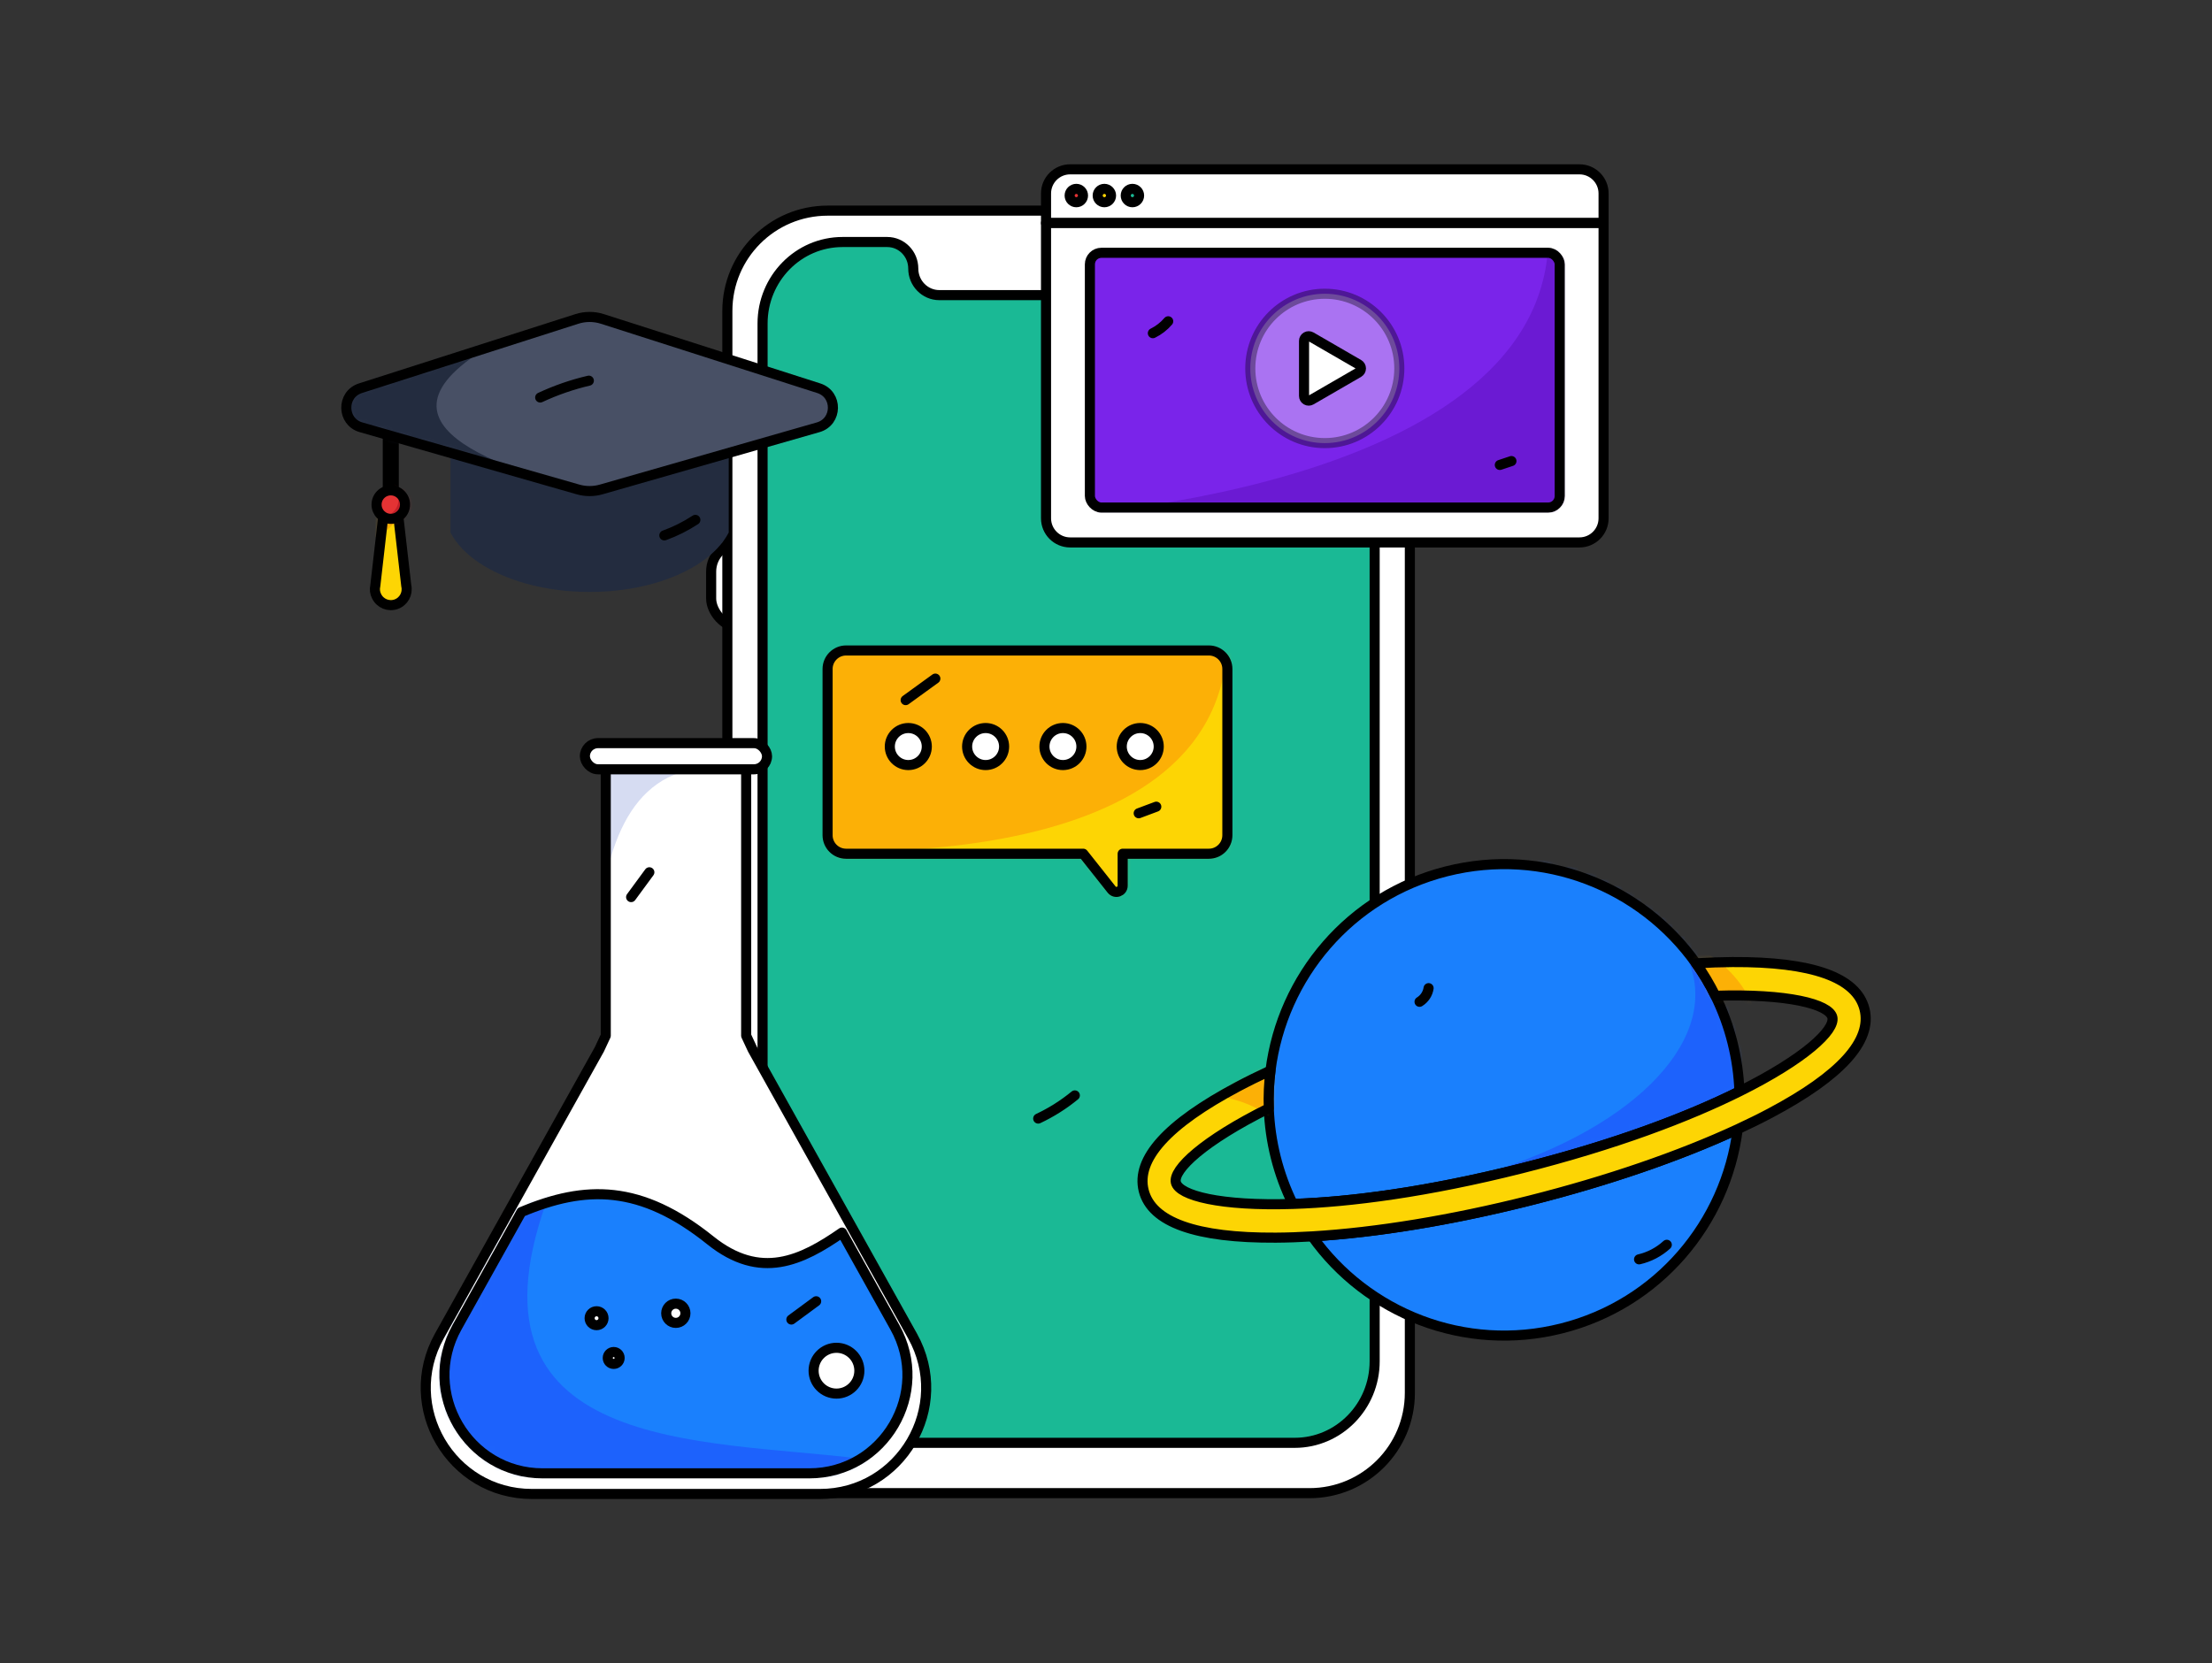 <svg width="351" height="264" viewBox="0 0 351 264" fill="none" xmlns="http://www.w3.org/2000/svg">
<rect x="0" y="0" width="351" height="264" fill="#333333" stroke="none"/>
<mask id="mask0_23_497" style="mask-type:luminance" maskUnits="userSpaceOnUse" x="0" y="0" width="351" height="264">
<rect x="0.5" y="0.75" width="350" height="262.5" fill="white"/>
</mask>
<g mask="url(#mask0_23_497)">
<rect x="112.846" y="70.55" width="9.889" height="13.531" rx="4.622" fill="white" stroke="black" stroke-width="1.6" stroke-linecap="round" stroke-linejoin="round"/>
<rect x="112.846" y="86.094" width="9.889" height="13.531" rx="4.622" fill="white" stroke="black" stroke-width="1.6" stroke-linecap="round" stroke-linejoin="round"/>
<rect x="115.417" y="33.432" width="108.3" height="203.563" rx="15.918" fill="white"/>
<mask id="mask1_23_497" style="mask-type:luminance" maskUnits="userSpaceOnUse" x="115" y="33" width="109" height="204">
<rect x="115.417" y="33.432" width="108.3" height="203.563" rx="15.918" fill="white"/>
</mask>
<g mask="url(#mask1_23_497)">
<path d="M167.74 28.91C152.488 40.791 209.32 30.306 218.13 41.584C229.422 56.039 225.664 82.659 225.664 82.659L234.366 38.412L196.289 19.802" fill="#D6DCF2"/>
</g>
<rect x="115.417" y="33.432" width="108.3" height="203.563" rx="15.918" stroke="black" stroke-width="1.6" stroke-linecap="round" stroke-linejoin="round"/>
<path d="M205.439 38.412H198.35C196.067 38.412 194.216 40.299 194.216 42.627C194.216 44.955 192.366 46.843 190.082 46.843H149.052C146.769 46.843 144.918 44.955 144.918 42.627C144.918 40.299 143.067 38.412 140.784 38.412H133.696C126.686 38.412 121.004 44.206 121.004 51.353V216.064C121.004 223.212 126.686 229.006 133.696 229.006H205.438C212.448 229.006 218.13 223.212 218.13 216.064V51.353C218.13 44.206 212.448 38.412 205.439 38.412Z" fill="#1AB995"/>
<path fill-rule="evenodd" clip-rule="evenodd" d="M205.439 38.412H198.35C196.067 38.412 194.216 40.299 194.216 42.627V42.627C194.216 44.955 192.366 46.843 190.082 46.843H149.052C146.769 46.843 144.918 44.955 144.918 42.627V42.627C144.918 40.299 143.067 38.412 140.784 38.412H133.696C126.686 38.412 121.004 44.206 121.004 51.353V216.064C121.004 223.212 126.686 229.006 133.696 229.006H205.438C212.448 229.006 218.13 223.212 218.13 216.064V51.353C218.13 44.206 212.448 38.412 205.439 38.412Z" stroke="black" stroke-width="1.6" stroke-linecap="round" stroke-linejoin="round"/>
<path d="M170.555 173.864C168.776 175.324 166.824 176.558 164.742 177.538" stroke="black" stroke-width="1.6" stroke-linecap="round" stroke-linejoin="round"/>
<path d="M144.806 212.059L119.409 166.545L118.402 164.385V119.34H96.12V164.385L95.113 166.545L69.715 212.059C63.449 223.289 71.556 237.123 84.403 237.123H130.118C142.965 237.123 151.073 223.289 144.806 212.059Z" fill="white"/>
<mask id="mask2_23_497" style="mask-type:luminance" maskUnits="userSpaceOnUse" x="67" y="119" width="80" height="119">
<path fill-rule="evenodd" clip-rule="evenodd" d="M144.806 212.059L119.409 166.545L118.402 164.385V119.34H96.12V164.385L95.113 166.545L69.715 212.059C63.449 223.289 71.556 237.123 84.403 237.123H130.118C142.965 237.123 151.073 223.289 144.806 212.059Z" fill="white"/>
</mask>
<g mask="url(#mask2_23_497)">
<path d="M94.663 151.508C95.297 138.122 98.271 124.179 109.992 122.104C121.712 120.029 97.802 120.029 97.802 120.029L89.545 121.036" fill="#D6DCF2"/>
</g>
<path fill-rule="evenodd" clip-rule="evenodd" d="M144.806 212.059L119.409 166.545L118.402 164.385V119.34H96.12V164.385L95.113 166.545L69.715 212.059C63.449 223.289 71.556 237.123 84.403 237.123H130.118C142.965 237.123 151.073 223.289 144.806 212.059Z" stroke="black" stroke-width="1.6" stroke-linecap="round" stroke-linejoin="round"/>
<path d="M112.717 196.867C101.661 187.992 92.917 188.091 82.727 192.376L72.524 210.66C66.727 221.049 74.228 233.848 86.114 233.848H128.408C140.294 233.848 147.795 221.049 141.997 210.66L133.613 195.635C127.221 200.07 120.687 203.265 112.717 196.867Z" fill="#1A80FD"/>
<mask id="mask3_23_497" style="mask-type:luminance" maskUnits="userSpaceOnUse" x="70" y="189" width="74" height="45">
<path fill-rule="evenodd" clip-rule="evenodd" d="M112.717 196.867C101.661 187.992 92.917 188.091 82.727 192.376L72.524 210.66C66.727 221.049 74.228 233.848 86.114 233.848H128.408C140.294 233.848 147.795 221.049 141.997 210.66L133.613 195.635C127.221 200.07 120.687 203.265 112.717 196.867Z" fill="white"/>
</mask>
<g mask="url(#mask3_23_497)">
<path d="M87.317 189.098C71.338 230.889 111.721 228.384 136.612 231.533C161.502 234.683 111.214 240.719 107.261 240.457C103.307 240.195 65.559 232.846 63.986 232.583C62.413 232.321 56.384 207.649 61.889 201.35C67.394 195.051 72.374 186.652 72.374 186.652" fill="#1D62FC"/>
</g>
<path fill-rule="evenodd" clip-rule="evenodd" d="M112.717 196.867C101.661 187.992 92.917 188.091 82.727 192.376L72.524 210.66C66.727 221.049 74.228 233.848 86.114 233.848H128.408C140.294 233.848 147.795 221.049 141.997 210.66L133.613 195.635C127.221 200.07 120.687 203.265 112.717 196.867Z" stroke="black" stroke-width="1.6" stroke-linecap="round" stroke-linejoin="round"/>
<rect x="92.81" y="117.953" width="28.902" height="4.15" rx="2.075" fill="white" stroke="black" stroke-width="1.6" stroke-linecap="round" stroke-linejoin="round"/>
<ellipse cx="94.663" cy="209.226" rx="1.103" ry="1.105" fill="white" stroke="black" stroke-width="1.6" stroke-linecap="round" stroke-linejoin="round"/>
<ellipse cx="107.239" cy="208.442" rx="1.525" ry="1.527" fill="white" stroke="black" stroke-width="1.6" stroke-linecap="round" stroke-linejoin="round"/>
<ellipse cx="97.38" cy="215.535" rx="0.943" ry="0.944" fill="white" stroke="black" stroke-width="1.6" stroke-linecap="round" stroke-linejoin="round"/>
<ellipse cx="132.733" cy="217.557" rx="3.631" ry="3.635" fill="white" stroke="black" stroke-width="1.6" stroke-linecap="round" stroke-linejoin="round"/>
<path d="M103.039 138.448L100.146 142.388" stroke="black" stroke-width="1.6" stroke-linecap="round" stroke-linejoin="round"/>
<path d="M129.507 206.537L125.573 209.437" stroke="black" stroke-width="1.6" stroke-linecap="round" stroke-linejoin="round"/>
<path d="M191.823 103.243H134.259C132.635 103.244 131.32 104.561 131.321 106.185V132.565C131.32 134.188 132.635 135.505 134.259 135.506H171.889C173.405 137.423 175.135 139.607 176.393 141.194C176.974 141.927 178.145 141.506 178.145 140.57V135.506H191.823C193.446 135.505 194.761 134.188 194.76 132.565V106.185C194.761 104.561 193.446 103.244 191.823 103.243V103.243Z" fill="#FCB006"/>
<mask id="mask4_23_497" style="mask-type:luminance" maskUnits="userSpaceOnUse" x="131" y="103" width="64" height="39">
<path fill-rule="evenodd" clip-rule="evenodd" d="M191.823 103.243H134.259C132.635 103.244 131.32 104.561 131.321 106.185V132.565C131.32 134.188 132.635 135.505 134.259 135.506H171.889C173.405 137.423 175.135 139.607 176.393 141.194C176.974 141.927 178.145 141.506 178.145 140.57V135.506H191.823C193.446 135.505 194.761 134.188 194.76 132.565V106.185C194.761 104.561 193.446 103.244 191.823 103.243V103.243Z" fill="white"/>
</mask>
<g mask="url(#mask4_23_497)">
<path d="M194.761 101.253C194.361 141.298 124.624 134.727 124.624 134.727L182.464 150.745L201.539 147.87L206.052 101.663" fill="#FDD504"/>
</g>
<path fill-rule="evenodd" clip-rule="evenodd" d="M191.823 103.243H134.259C132.635 103.244 131.32 104.561 131.321 106.185V132.565C131.32 134.188 132.635 135.505 134.259 135.506H171.889C173.405 137.423 175.135 139.607 176.393 141.194C176.974 141.927 178.145 141.506 178.145 140.57V135.506H191.823C193.446 135.505 194.761 134.188 194.76 132.565V106.185C194.761 104.561 193.446 103.244 191.823 103.243V103.243Z" stroke="black" stroke-width="1.6" stroke-linecap="round" stroke-linejoin="round"/>
<ellipse cx="144.13" cy="118.492" rx="2.935" ry="2.938" fill="white" stroke="black" stroke-width="1.6" stroke-linecap="round" stroke-linejoin="round"/>
<ellipse cx="156.397" cy="118.492" rx="2.935" ry="2.938" fill="white" stroke="black" stroke-width="1.6" stroke-linecap="round" stroke-linejoin="round"/>
<ellipse cx="168.665" cy="118.492" rx="2.935" ry="2.938" fill="white" stroke="black" stroke-width="1.6" stroke-linecap="round" stroke-linejoin="round"/>
<ellipse cx="180.933" cy="118.492" rx="2.935" ry="2.938" fill="white" stroke="black" stroke-width="1.6" stroke-linecap="round" stroke-linejoin="round"/>
<path d="M148.421 107.708L143.71 111.123" stroke="black" stroke-width="1.6" stroke-linecap="round" stroke-linejoin="round"/>
<path d="M183.479 128.038L180.689 129.081" stroke="black" stroke-width="1.6" stroke-linecap="round" stroke-linejoin="round"/>
<path d="M276.011 173.231C275.82 167.959 274.52 162.786 272.195 158.05C271.312 156.253 270.285 154.53 269.124 152.898C260.459 140.7 244.923 134.419 229.552 138.293C214.182 142.166 203.466 155.062 201.601 169.914C201.35 171.901 201.26 173.906 201.332 175.908C201.523 181.18 202.823 186.352 205.148 191.088C214.268 190.795 226.515 189.201 241.406 185.449C256.298 181.696 267.839 177.295 276.011 173.231Z" fill="#1A80FD"/>
<mask id="mask5_23_497" style="mask-type:luminance" maskUnits="userSpaceOnUse" x="201" y="137" width="76" height="55">
<path fill-rule="evenodd" clip-rule="evenodd" d="M276.011 173.231C275.82 167.959 274.52 162.786 272.195 158.05C271.312 156.253 270.285 154.53 269.124 152.898C260.459 140.7 244.923 134.419 229.552 138.293C214.182 142.166 203.466 155.062 201.601 169.914C201.35 171.901 201.26 173.906 201.332 175.908C201.523 181.18 202.823 186.352 205.148 191.088C214.268 190.795 226.515 189.201 241.406 185.449C256.298 181.696 267.839 177.295 276.011 173.231Z" fill="white"/>
</mask>
<g mask="url(#mask5_23_497)">
<path d="M214.621 132.126C294.14 136.84 277.814 180.508 221.113 189.566C164.412 198.623 296.05 183.588 296.05 183.588L293.9 140.246L233.6 128.52L217.504 136.661" fill="#1D62FC"/>
</g>
<path fill-rule="evenodd" clip-rule="evenodd" d="M276.011 173.231C275.82 167.959 274.52 162.786 272.195 158.05C271.312 156.253 270.285 154.53 269.124 152.898C260.459 140.7 244.923 134.419 229.552 138.293C214.182 142.166 203.466 155.062 201.601 169.914C201.35 171.901 201.26 173.906 201.332 175.908C201.523 181.18 202.823 186.352 205.148 191.088C214.268 190.795 226.515 189.201 241.406 185.449C256.298 181.696 267.839 177.295 276.011 173.231Z" stroke="black" stroke-width="1.6" stroke-linecap="round" stroke-linejoin="round"/>
<path d="M208.219 196.241C216.884 208.439 232.42 214.719 247.79 210.846C263.161 206.972 273.877 194.076 275.742 179.225C266.539 183.493 255.043 187.449 242.692 190.562C230.34 193.674 218.343 195.638 208.219 196.241Z" fill="#1A80FD"/>
<path fill-rule="evenodd" clip-rule="evenodd" d="M208.219 196.241C216.884 208.439 232.42 214.719 247.79 210.846C263.161 206.972 273.877 194.076 275.742 179.225C266.539 183.493 255.043 187.449 242.692 190.562C230.34 193.674 218.343 195.638 208.219 196.241Z" stroke="black" stroke-width="1.6" stroke-linecap="round" stroke-linejoin="round"/>
<path d="M295.859 160.158C294.597 155.135 287.545 152.624 274.901 152.697C273.059 152.708 271.124 152.779 269.124 152.898C270.285 154.53 271.312 156.253 272.195 158.05C283.712 157.68 290.235 159.384 290.753 161.445C291.271 163.506 286.331 168.098 276.011 173.231C267.839 177.295 256.298 181.696 241.406 185.449C226.515 189.201 214.268 190.795 205.148 191.088C193.631 191.459 187.108 189.755 186.59 187.694C186.072 185.633 191.012 181.04 201.332 175.908C201.26 173.906 201.35 171.901 201.601 169.914C199.783 170.757 198.045 171.611 196.418 172.475C185.245 178.404 180.221 183.958 181.484 188.98C182.746 194.003 189.798 196.514 202.442 196.441C204.284 196.431 206.219 196.36 208.219 196.24C218.343 195.638 230.34 193.674 242.692 190.562C255.043 187.449 266.539 183.493 275.742 179.225C277.56 178.381 279.298 177.527 280.925 176.663C292.098 170.735 297.122 165.181 295.859 160.158Z" fill="#FDD504"/>
<mask id="mask6_23_497" style="mask-type:luminance" maskUnits="userSpaceOnUse" x="181" y="152" width="116" height="45">
<path fill-rule="evenodd" clip-rule="evenodd" d="M295.859 160.158C294.597 155.135 287.545 152.624 274.901 152.697C273.059 152.708 271.124 152.779 269.124 152.898C270.285 154.53 271.312 156.253 272.195 158.05C283.712 157.68 290.235 159.384 290.753 161.445C291.271 163.506 286.331 168.098 276.011 173.231C267.839 177.295 256.298 181.696 241.406 185.449C226.515 189.201 214.268 190.795 205.148 191.088C193.631 191.459 187.108 189.755 186.59 187.694C186.072 185.633 191.012 181.04 201.332 175.908C201.26 173.906 201.35 171.901 201.601 169.914C199.783 170.757 198.045 171.611 196.418 172.475C185.245 178.404 180.221 183.958 181.484 188.98C182.746 194.003 189.798 196.514 202.442 196.441C204.284 196.431 206.219 196.36 208.219 196.24C218.343 195.638 230.34 193.674 242.692 190.562C255.043 187.449 266.539 183.493 275.742 179.225C277.56 178.381 279.298 177.527 280.925 176.663C292.098 170.735 297.122 165.181 295.859 160.158Z" fill="white"/>
</mask>
<g mask="url(#mask6_23_497)">
<path d="M172.82 174.569C207.895 169.037 204.531 184.811 204.531 184.811L213.18 165.221L199.246 162.331" fill="#FCB006"/>
<path d="M259.546 147.397C277.083 149.794 279.005 162.331 279.005 162.331L264.11 165.221L259.306 160.618" fill="#FCB006"/>
</g>
<path fill-rule="evenodd" clip-rule="evenodd" d="M295.859 160.158C294.597 155.135 287.545 152.624 274.901 152.697C273.059 152.708 271.124 152.779 269.124 152.898C270.285 154.53 271.312 156.253 272.195 158.05C283.712 157.68 290.235 159.384 290.753 161.445C291.271 163.506 286.331 168.098 276.011 173.231C267.839 177.295 256.298 181.696 241.406 185.449C226.515 189.201 214.268 190.795 205.148 191.088C193.631 191.459 187.108 189.755 186.59 187.694C186.072 185.633 191.012 181.04 201.332 175.908C201.26 173.906 201.35 171.901 201.601 169.914C199.783 170.757 198.045 171.611 196.418 172.475C185.245 178.404 180.221 183.958 181.484 188.98C182.746 194.003 189.798 196.514 202.442 196.441C204.284 196.431 206.219 196.36 208.219 196.24C218.343 195.638 230.34 193.674 242.692 190.562C255.043 187.449 266.539 183.493 275.742 179.225C277.56 178.381 279.298 177.527 280.925 176.663C292.098 170.735 297.122 165.181 295.859 160.158Z" stroke="black" stroke-width="1.6" stroke-linecap="round" stroke-linejoin="round"/>
<path d="M226.689 156.84C226.552 157.738 226.027 158.529 225.253 159.004" stroke="black" stroke-width="1.6" stroke-linecap="round" stroke-linejoin="round"/>
<path d="M264.487 197.572C263.244 198.709 261.727 199.505 260.086 199.883" stroke="black" stroke-width="1.6" stroke-linecap="round" stroke-linejoin="round"/>
<path d="M62.482 80.088H61.537V65.131L62.482 65.847V80.088Z" fill="#FDD504" stroke="black" stroke-width="1.6" stroke-linecap="round" stroke-linejoin="round"/>
<path d="M64.467 92.971L63.101 81.059H60.919L59.553 92.971C59.419 93.537 59.495 94.133 59.766 94.647C60.33 95.79 61.661 96.33 62.862 95.902C64.063 95.474 64.753 94.214 64.467 92.971Z" fill="#FDD504"/>
<mask id="mask7_23_497" style="mask-type:luminance" maskUnits="userSpaceOnUse" x="59" y="81" width="6" height="16">
<path fill-rule="evenodd" clip-rule="evenodd" d="M64.467 92.971L63.101 81.059H60.919L59.553 92.971C59.419 93.537 59.495 94.133 59.766 94.647C60.33 95.79 61.661 96.33 62.862 95.902C64.063 95.474 64.753 94.214 64.467 92.971Z" fill="white"/>
</mask>
<g mask="url(#mask7_23_497)">
<path d="M56.589 85.165C60.992 87.124 64.417 80.266 64.417 80.266H59.525L55.611 83.205V86.144" fill="#FCB006"/>
</g>
<path fill-rule="evenodd" clip-rule="evenodd" d="M64.467 92.971L63.101 81.059H60.919L59.553 92.971C59.419 93.537 59.495 94.133 59.766 94.647C60.33 95.79 61.661 96.33 62.862 95.902C64.063 95.474 64.753 94.214 64.467 92.971V92.971Z" stroke="black" stroke-width="1.6" stroke-linecap="round" stroke-linejoin="round"/>
<ellipse cx="62.01" cy="80.088" rx="2.258" ry="2.261" fill="#E43334"/>
<mask id="mask8_23_497" style="mask-type:luminance" maskUnits="userSpaceOnUse" x="59" y="77" width="6" height="6">
<ellipse cx="62.01" cy="80.088" rx="2.258" ry="2.261" fill="white"/>
</mask>
<g mask="url(#mask8_23_497)">
<path d="M62.482 76.815C65.368 82.052 59.01 82.668 59.01 82.668L66.035 83.9L66.189 78.355" fill="#C11F27"/>
</g>
<ellipse cx="62.01" cy="80.088" rx="2.258" ry="2.261" stroke="black" stroke-width="1.6" stroke-linecap="round" stroke-linejoin="round"/>
<path d="M71.484 61.931V84.52C73.319 88.085 77.723 91.021 83.473 92.627C86.519 93.478 89.941 93.956 93.56 93.956C97.178 93.956 100.601 93.478 103.647 92.627C109.396 91.021 113.8 88.085 115.635 84.52V61.931H71.484Z" fill="#232C3F"/>
<path d="M91.725 77.686L57.296 67.82C54.218 66.938 54.151 62.594 57.201 61.618L91.528 50.623C92.85 50.2 94.27 50.2 95.592 50.623L129.919 61.618C132.969 62.594 132.902 66.938 129.823 67.82L95.395 77.686C94.196 78.029 92.924 78.029 91.725 77.686Z" fill="#485065"/>
<mask id="mask9_23_497" style="mask-type:luminance" maskUnits="userSpaceOnUse" x="54" y="50" width="79" height="28">
<path fill-rule="evenodd" clip-rule="evenodd" d="M91.725 77.686L57.296 67.82C54.218 66.938 54.151 62.594 57.201 61.618L91.528 50.623C92.85 50.2 94.27 50.2 95.592 50.623L129.919 61.618C132.969 62.594 132.902 66.938 129.823 67.82L95.395 77.686C94.196 78.029 92.924 78.029 91.725 77.686Z" fill="white"/>
</mask>
<g mask="url(#mask9_23_497)">
<path d="M87.002 50.306C51.78 65.469 77.521 73.474 91.725 77.686C105.929 81.898 49.114 82.349 49.114 82.349L49.934 60.34L56.703 54.174" fill="#232C3F"/>
</g>
<path fill-rule="evenodd" clip-rule="evenodd" d="M91.725 77.686L57.296 67.82C54.218 66.938 54.151 62.594 57.201 61.618L91.528 50.623C92.85 50.2 94.27 50.2 95.592 50.623L129.919 61.618C132.969 62.594 132.902 66.938 129.823 67.82L95.395 77.686C94.196 78.029 92.924 78.029 91.725 77.686Z" stroke="black" stroke-width="1.6" stroke-linecap="round" stroke-linejoin="round"/>
<path d="M110.339 82.514C108.8 83.525 107.147 84.352 105.416 84.978" stroke="black" stroke-width="1.6" stroke-linecap="round" stroke-linejoin="round"/>
<path d="M85.718 63.092C88.192 61.937 90.779 61.041 93.437 60.42" stroke="black" stroke-width="1.6" stroke-linecap="round" stroke-linejoin="round"/>
<path d="M254.455 30.705C254.457 28.592 252.745 26.878 250.632 26.877H169.807C167.695 26.878 165.983 28.592 165.984 30.705V35.401H254.455V30.705Z" fill="white" stroke="black" stroke-width="1.6" stroke-linecap="round" stroke-linejoin="round"/>
<path d="M165.984 35.401V82.266C165.983 84.379 167.695 86.093 169.807 86.094H250.632C252.745 86.093 254.457 84.379 254.455 82.266V35.401H165.984Z" fill="white" stroke="black" stroke-width="1.6" stroke-linecap="round" stroke-linejoin="round"/>
<ellipse cx="170.791" cy="31.037" rx="1.059" ry="1.06" fill="#E43334" stroke="black" stroke-width="1.6" stroke-linecap="round" stroke-linejoin="round"/>
<ellipse cx="175.241" cy="31.037" rx="1.059" ry="1.06" fill="#FDD504" stroke="black" stroke-width="1.6" stroke-linecap="round" stroke-linejoin="round"/>
<ellipse cx="179.691" cy="31.037" rx="1.059" ry="1.06" fill="#1AB995" stroke="black" stroke-width="1.6" stroke-linecap="round" stroke-linejoin="round"/>
<rect x="172.945" y="40.123" width="74.55" height="40.435" rx="1.831" fill="#7A24EA"/>
<mask id="mask10_23_497" style="mask-type:luminance" maskUnits="userSpaceOnUse" x="172" y="40" width="76" height="41">
<rect x="172.945" y="40.123" width="74.55" height="40.435" rx="1.831" fill="white"/>
</mask>
<g mask="url(#mask10_23_497)">
<path d="M245.681 36.024C247.495 78.955 162.92 82.299 162.92 82.299L258.603 97.516L264.855 56.486" fill="#6B1AD3"/>
</g>
<rect x="172.945" y="40.123" width="74.55" height="40.435" rx="1.831" stroke="black" stroke-width="1.6" stroke-linecap="round" stroke-linejoin="round"/>
<ellipse opacity="0.36" cx="210.22" cy="58.477" rx="11.824" ry="11.853" fill="white" stroke="black" stroke-width="1.6" stroke-linecap="round" stroke-linejoin="round"/>
<path d="M206.925 58.477V54.11C206.925 53.845 207.066 53.6 207.295 53.467C207.525 53.334 207.808 53.334 208.037 53.467L211.81 55.65L215.583 57.834C215.812 57.967 215.954 58.212 215.954 58.477C215.954 58.743 215.812 58.988 215.583 59.121L211.81 61.305L208.037 63.488C207.808 63.621 207.525 63.621 207.295 63.488C207.066 63.355 206.925 63.11 206.925 62.845V58.477Z" fill="white" stroke="black" stroke-width="1.6" stroke-linecap="round" stroke-linejoin="round"/>
<path d="M185.371 50.994C184.696 51.783 183.867 52.426 182.935 52.885" stroke="black" stroke-width="1.6" stroke-linecap="round" stroke-linejoin="round"/>
<path d="M239.835 73.18L237.99 73.796" stroke="black" stroke-width="1.6" stroke-linecap="round" stroke-linejoin="round"/>
</g>
</svg>
